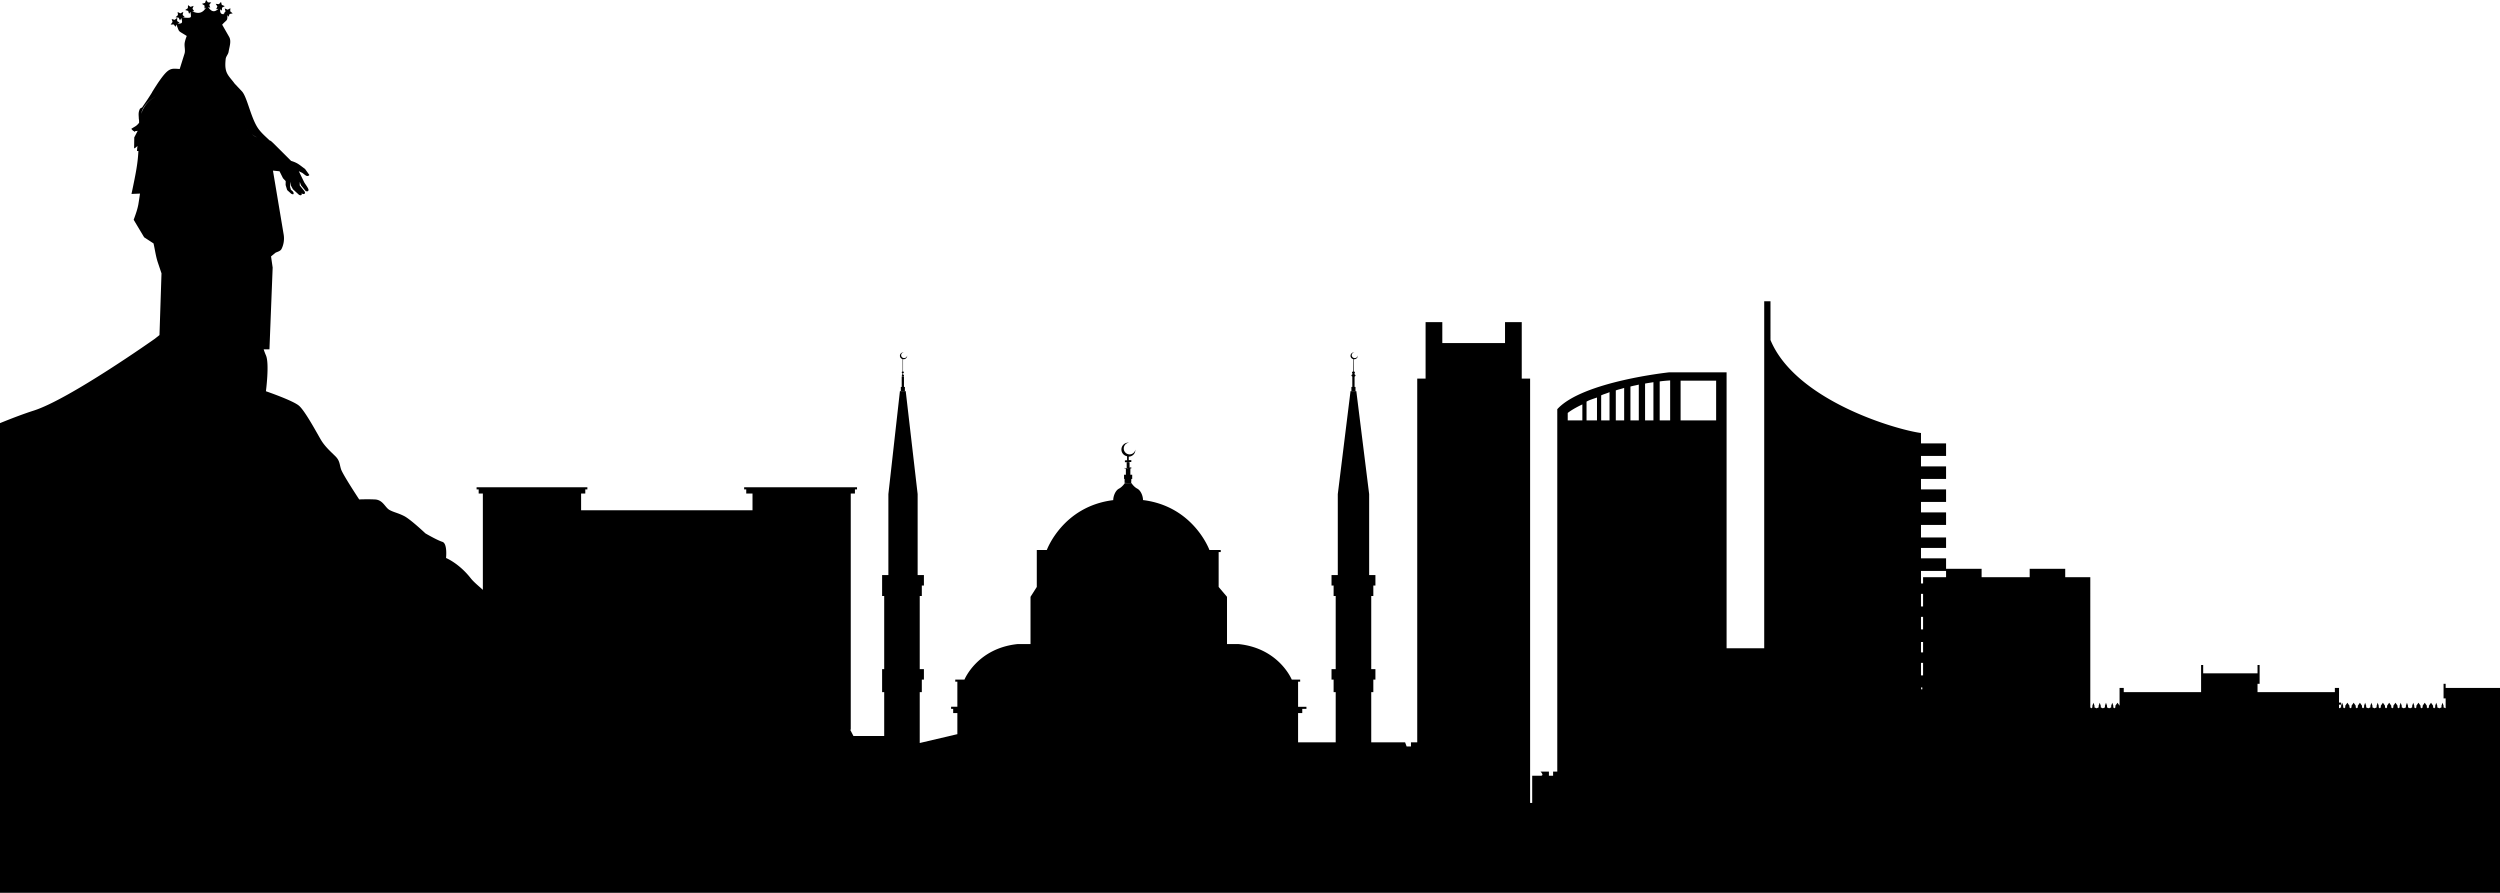 <svg xmlns="http://www.w3.org/2000/svg" width="1196" height="427.119" viewBox="0 0 1196 427.119"><g fill-rule="evenodd" clip-rule="evenodd"><path d="M432.898 185.119h-.732.294l-.004-5H432v.106c0-.051.476-.296.476-.589-.001-.293-.476-.537-.476-.587v-.36c0-.051.403-.25.403-.496a.502.502 0 0 0-.389-.497l-.002-5.858c.08.011.159.023.239.023.957 0 1.733-.742 1.732-1.654 0-.047-.002-.091-.007-.138-.072.695-.686 1.24-1.435 1.24-.795 0-1.443-.615-1.443-1.374 0-.714.569-1.302 1.298-1.374-.05-.002-.097-.005-.145-.005-.958 0-1.731.739-1.731 1.653.001.765.549 1.4 1.288 1.588l.003 5.897a.507.507 0 0 0-.394.496c0 .247.171.444.394.496l.001.361c-.269.051-.379.294-.379.586 0 .294.567.538.567.589v-.106h-.625l.003 5h-.435l.002 2h1.956l-.003-1.997zM648.465 185.119h-.729.294l-.004-5H648v.106c0-.051.476-.296.476-.589-.001-.293-.476-.537-.476-.587v-.36c0-.051.188-.25.188-.496 0-.248-.276-.446-.499-.497l-.056-5.858c.08.011.132.023.212.023.957 0 1.72-.742 1.718-1.654 0-.047-.009-.091-.013-.138-.071.695-.689 1.24-1.438 1.24-.797 0-1.443-.615-1.443-1.374-.002-.714.567-1.302 1.295-1.374-.048-.002-.097-.005-.145-.005-.957 0-1.731.739-1.731 1.653.002.765.549 1.4 1.287 1.588l.005 5.897c-.224.051-.583.249-.583.496s.204.444.204.496v.361c0 .051-.474.294-.474.586 0 .294.474.538.474.589v-.106h-.058l.002 5h-.435l.002 2h1.955l-.002-1.997zM541.233 229.119h.414l-.001-2h-.878l-.002-3h.464l-.002-.522-.849.079-.003-2.557H539v3h1.026l-2.026-.285v.285h1.688-1.069l.003 3h-.878l.002 2h1.006H538v1.88l3.154.192zM539.186 218.276l.002 1.843h.49l-1.525.164.002.836 3.072-.122-.002-.878H540v-1.642c2-.159 3.165-1.594 3.164-3.355 0-.095.042-.189.035-.281a2.796 2.796 0 0 1-2.781 2.538 2.81 2.81 0 0 1-2.812-2.816 2.827 2.827 0 0 1 2.542-2.808c-.093-.008-.184-.016-.279-.016-1.867.002-3.382 1.438-3.378 3.308.001 1.631 1.158 2.911 2.695 3.229z"/><path d="M1196 327.119v2h-26v-2h-1v7h1V338.82l-1-.397v-.803l-.5-1.439-.5 1.439v.803l-.999.429-1.001-.429v-.803l-.501-1.439-.499 1.439v.803l-.5.429-.5-.429v-.803l-1-1.439-1 1.439v.803l-.499.429-.501-.429v-.803l-1.002-1.439-.998 1.439v.803l-.5.429-.5-.429v-.803l-1.001-1.439-.999 1.439v.803l-.5.429-.5-.429v-.803l-.5-1.439-.5 1.439v.803l-1 .429-1-.429v-.803l-.5-1.439-.5 1.439v.803l-1 .429-1-.429v-.803l-.5-1.439-.5 1.439v.803l-.499.429-.501-.429v-.803l-.999-1.439-1.001 1.439v.803l-.499.429-.501-.429v-.803l-1.001-1.439-.999 1.439v.803l-.5.429-.5-.429v-.803l-1-1.439-1 1.439v.803l-.501.429-.499-.429v-.803l-.5-1.439-.5 1.439v.803l-1.001.429-.999-.429v-.803l-.501-1.439-.499 1.439v.803l-.999.429-1.001-.429v-.803l-.499-1.439-.501 1.439v.803l-.499.429-.501-.429v-.803l-1-1.439-1 1.439v.803l-.501.429-.499-.429v-.803l-1.001-1.439-.999 1.439v.803l-.5.429-.5-.429v-.803l-1-1.439-1 1.439v.803l-.499.429-.501-.429v-.803l-.498-1.439-.502 1.439v.803l-1 .429v-1.732h1v-1h-1V329.12h-2v2h-37v-4h1v-9h-1v4h-26v-4h-1v13h-37v-2h-2v9.732-1.232l-.998-1.439-1.002 1.439v.803l-.5.429-.5-.429v-.803l-.498-1.439-.502 1.439v.803l-1 .429-1-.429v-.803l-.5-1.439-.5 1.439v.803l-1 .429-1-.429v-.803l-.501-1.439-.499 1.439v.803l-1 .429-1-.429v-.803l-.5-1.439-.5 1.439v.803l-.5.429-.5-.429V276.12h-12v-4h-17v4h-23v-4h-17v4h-11v3h-1v-6h12v-6h-12v-5h12v-5h-12v-6h12v-6h-12v-5h12v-6h-12v-5.083.083h12v-6h-12v-5h12v-6h-12v-4.961c-12-1.597-60-15.559-72-44.483V144.12h-3v166.001h-18v-132H798.535S757 182.504 745 195.759v175.363-2h-2v2h-2v-2h-4s2 2 0 2h-4v13h-1v-203h-4v-27h-8v10h-30v-10h-8v27h-4v174h-3v2h-2.068s-.271-.755-.74-2H656v-24h1v-6h1v-5h-2v-35h1v-5h1v-5h-3v-38.743l-6.138-49.257h-2.77L640 236.376v38.743h-3v5h1v5h1v35h-2v5h1v6h1v24h-18v-14h2v-2h2v-1h-4v-12h1v-1h-4.021s-6.079-15-25.477-17H587v-22.601l-4-4.72v-16.68h1v-1h-5.413s-7.583-20.902-31.773-23.885c0-1.938-1.05-4.59-2.736-5.463s-2.789-2.652-2.789-2.652h-3.191s-1.104 1.781-2.79 2.654c-1.687.873-2.736 3.553-2.736 5.491-24.192 2.982-31.774 23.854-31.774 23.854H496v17.68l-3 4.72v22.601H486.883c-19.397 2-25.478 17-25.478 17H457v1h1v12h-3v1h1v2h2v10.108l-18 4.23v-24.339h1v-6h1v-5h-2v-35h1v-5h1v-5h-3v-38.743l-5.706-49.257H430.523L425 236.376v38.743h-3v10h1v35h-1v11h1v21h-14.709l-1.554-3H407v-113h2v-2h1v-1h-54v1h1v2h3v8h-82v-8h2v-2h1v-1h-53v1h1v2h2v46.076c-2-1.84-4.376-3.743-5.82-5.584-5.596-7.149-11.795-9.666-11.795-9.666s.771-6.95-1.747-7.729c-2.506-.766-8.114-4.05-8.114-4.05s-7.148-6.766-10.242-8.32c-3.08-1.542-4.827-1.72-6.944-2.888-2.131-1.168-3.095-4.838-6.959-5.023-3.863-.185-7.532 0-7.532 0s-7.922-11.982-8.7-14.495c-.774-2.493-.57-4.044-2.698-6.176-2.13-2.116-5.028-4.633-6.956-7.919-1.928-3.28-7.526-13.709-10.422-16.223-2.898-2.513-15.849-6.949-15.849-6.949s1.754-13.312 0-17.186a28.143 28.143 0 0 1-1.079-2.869h2.76l1.539-39.116-.777-5.341 2.204-1.8c1.061-.457 2.305-.774 2.808-1.752 1.053-2.046 1.417-4.587 1.037-6.856l-5.132-30.623-1.069-.117 4.214.428 1.658 3.327 1.296 1.382-.043 1.856.734 2.419 1.814 1.643c.312.282 1.166.585 1.253.173.204-.959-.981-1.698-1.253-1.901l-.433-1.512.303-2.376.173 1.944.907 1.641 2.592 2.377c.79.838 2.008.582 1.513-.433 1.392.902 2.155-.048 1.297-1.123l-2.161-2.679.043-1.641.562 1.598 2.116 2.592c.26.317.846.404 1.21.216.289-.148.341-.65.217-.95-.48-1.152-1.297-2.132-1.945-3.197l-2.635-5.401 1.556.756c.606.294 1.704 1.486 2.376 1.534.405.029.835-.058 1.123-.475l-2.074-2.895c-2.792-1.999-3.417-2.851-6.669-3.847l-7.82-7.798a34.244 34.244 0 0 0-1.127-1.093c-.156-.145-.314-.286-.473-.429-.242-.22-.482-.286-.729-.503-.013-.011-.024.122-.036.122h-.001c-2.208-2.124-4.488-4.011-6.017-6.497-3.236-5.264-4.924-14.559-7.345-17.1l-3.5-3.711c-1.296-1.872-3.116-3.494-3.889-5.636-.693-1.927-.567-4.108-.346-6.145.133-1.207 1.196-2.175 1.383-3.375.369-2.363 1.447-5.098.26-7.174l-3.333-5.823c2.35-2.617 2.523-1.604 2.5-4.586l.515.795.546-1.332 1.473-.277-1.187-1.006.078-1.46-1.279.709-1.424-.625.396 1.445-.958 1.074.637.077c-1.316.463-2.504-.024-2.22-2.159l.761.622.11-1.435 1.316-.715-1.438-.594-.374-1.414-.999 1.068-1.548-.158.82 1.254-.583 1.315 1.113-.216c-1.629 1.458-3.037 1.973-4.955-.805l.995.288-.463-1.363.929-1.175-1.555.019L98.593 0l-.499 1.374-1.485.463 1.246.831-.018 1.439.768-.521c-1.427 2.355-3.345 3.42-6.685 1.8l1.012-.022-.849-1.162.535-1.399-1.478.482-1.203-.831-.065 1.46-1.279.886 1.438.42.412 1.378.733-.924c.123 2.803 1.162 3.122-3.914 2.692l1.116-.195-1.013-1.021.319-1.464-1.39.7-1.314-.64.155 1.454-1.131 1.068 1.484.199.615 1.301.654-1.141c.562 2.069.72 2.838-1.848 2.624l1.009-.375-1.182-.82.047-1.498-1.239.94-1.408-.391.416 1.401-.918 1.256 1.497-.075.841 1.167.396-1.126c1.713 4.021.34 2.544 4.968 5.472-.396 1.075-.793 2.15-.976 3.276-.277 1.706.432 3.536-.086 5.185l-2.307 7.347-.026-.002c-4.037-.282-5.148-.73-9.548 5.487-1.309 1.849-2.501 3.777-3.702 5.699l.095-.069c-.962 1.539-1.926 3.076-2.96 4.566a102.765 102.765 0 0 0-1.763 2.601l-.007.011c-.093.145-.499.274-.581.407-.047.081-.475.168-.475.244v.002c-1 1.929-.614 3.163-.573 5.163h.051c.004 0 .033.121.037.323.002.162.017.205.019.382 0 .075.007.09.007.168.001.247.005.472.001.753-1.385 1.741-1.874 1.629-3.738 2.902.571.611.931 1.099 1.42 1.124l-.012.347h.105c.105 0 .222-.348.344-.352l1.211-.182-1.642 3.153-.075 5.249c.367-.001-.155-.028.845-.405v-.023c0-.169.512-.405.762-.76l-.247 2.396.026.013c.334.052.511.055.671-.007-.314 5.892-1.059 9.998-3.308 20.583l4.066-.173a185.453 185.453 0 0 1-.788 5.196c-.416 2.164-.957 3.874-2.233 7.332l5.012 8.381 4.493 2.938c.691 3.053 1.078 6.192 2.075 9.159l1.731 5.153.301-9.13-1.261 38.664c-1.349 1.061-2.213 1.752-2.213 1.752s-40.958 28.972-57.952 34.376c-4.527 1.44-10.18 3.568-16.136 5.997v224.689H1196V327.119zM67.534 54.426l-.003.012.05-.216c.622-2.695 2.614-5.098 4.839-6.74a15.246 15.246 0 0 1 2.104-1.281c-3.438 1.811-5.679 4.44-6.99 8.225zm14.501 3.939l.003-.009c-.01.022-.022.042-.033.064l.097-.218c-.023.054-.042.11-.067.163zm32.792-5.102l.108.214h-.001l-.107-.214zm.109.216l.178.353-.178-.353zm1.17 2.529l.021.05-.021-.05zm1.172 3.066l-.001-.004.008.021-.007-.017zm1.43 3.208a5.965 5.965 0 0 1-.386-.602c.104.185.221.362.344.536l.042.066.007.01c.017.023.028.049.046.071-.02-.025-.033-.054-.053-.081zm4.172 3.423c-.868-.352-1.67-.876-2.393-1.498.63.496 1.411.987 2.401 1.502l-.008-.004zM787 183.512c1-.247 3-.471 4-.683v18.29h-4v-17.607zm-7 1.419c1-.328 3-.644 4-.938v17.126h-4v-16.188zm-7 1.851c1-.417 3-.824 4-1.215v15.553h-4v-14.338zm-7 2.364c1-.521 3-1.041 4-1.552v13.525h-4v-11.973zm-7 3.001c1-.637 3-1.299 5-1.967v10.938h-5v-8.971zm-9 5.419s2-1.745 7-4.091v7.644h-7v-3.553zm49 3.553h-5v-18.631c1-.183 3-.354 5-.496v19.127zm5-19h17v19h-17v-19zm115 102h1v6h-1v-6zm0 11.452v-.452h1v6h-1v-5.548zm0 11.548h1v5h-1v-5zm0 10.63v-.63h1v6h-1v-5.37zm.634 11.09v.94h-.566v-.94h.566z"/></g></svg>